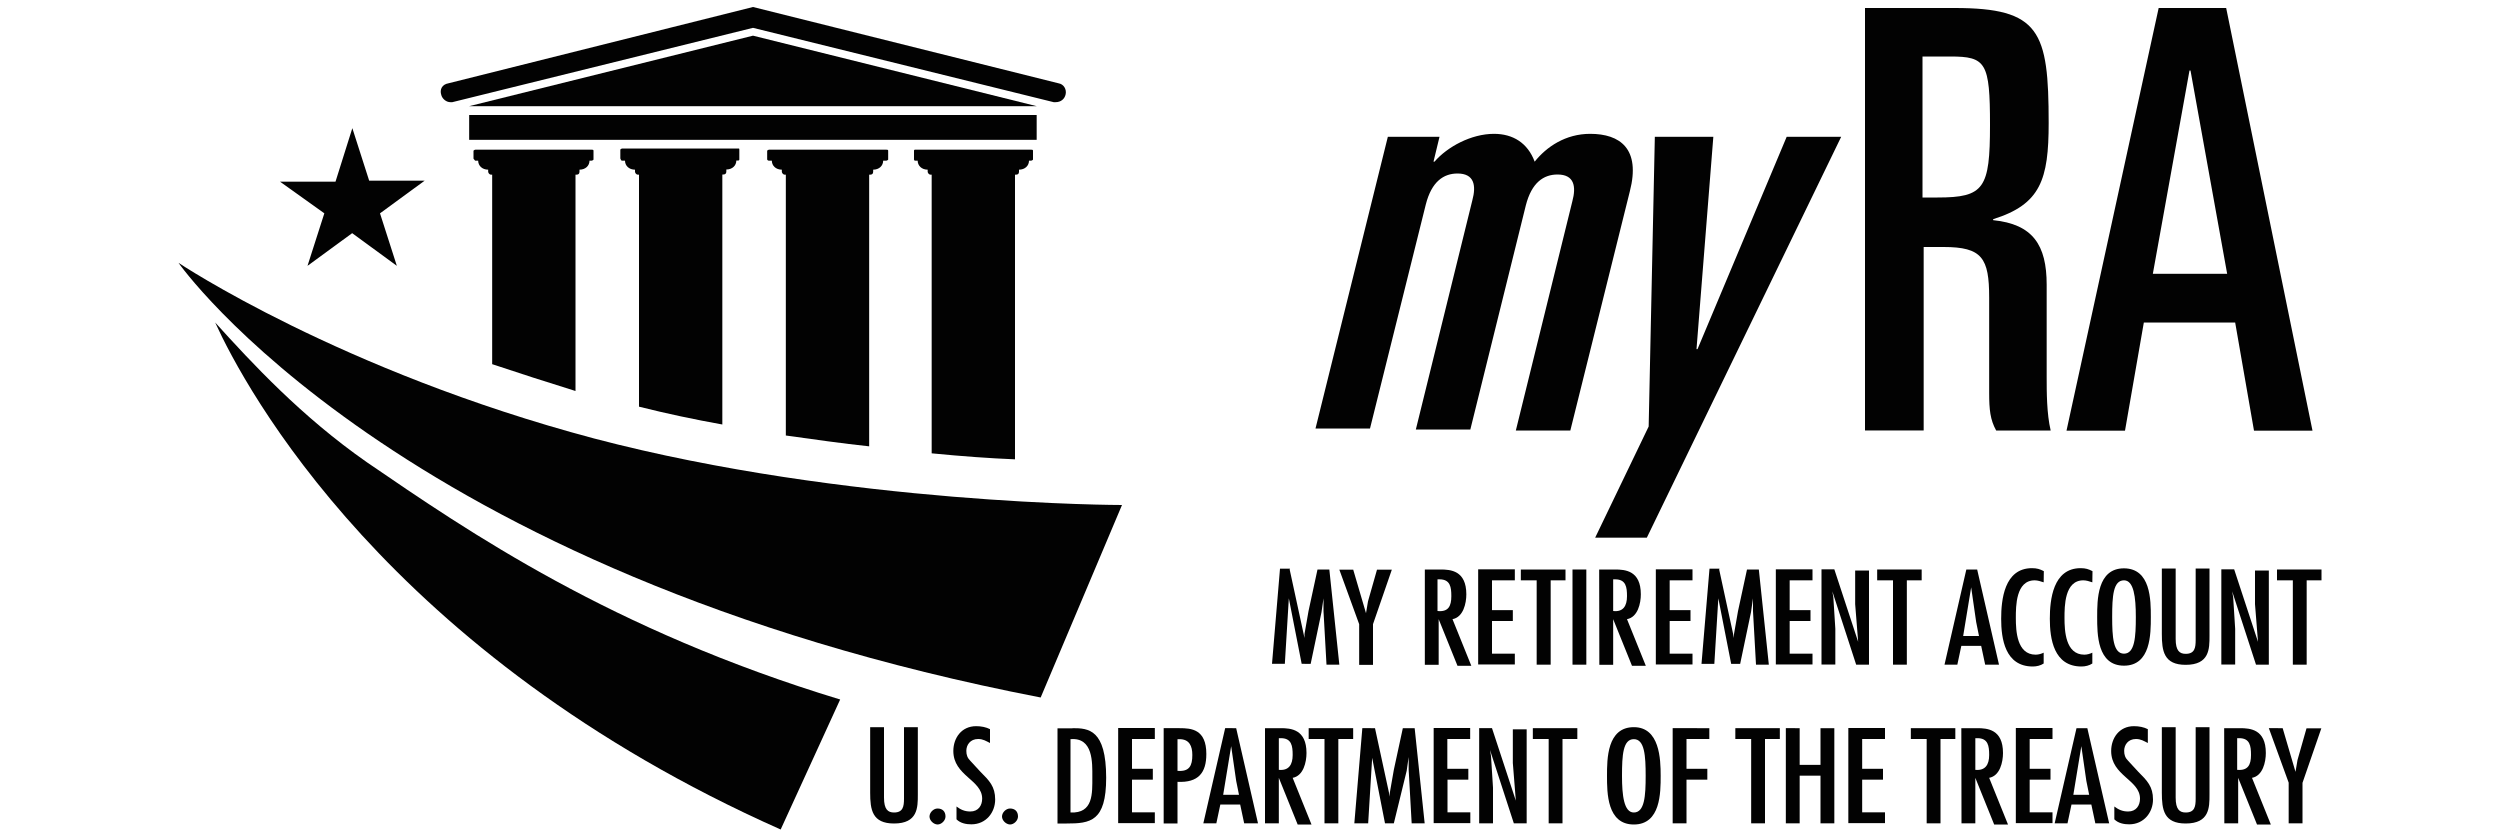 <?xml version="1.0" encoding="utf-8"?>
<!-- Generator: Adobe Illustrator 18.0.0, SVG Export Plug-In . SVG Version: 6.00 Build 0)  -->
<!DOCTYPE svg PUBLIC "-//W3C//DTD SVG 1.1//EN" "http://www.w3.org/Graphics/SVG/1.1/DTD/svg11.dtd">
<svg version="1.1" id="Layer_1" xmlns:sketch="http://www.bohemiancoding.com/sketch/ns"
	 xmlns="http://www.w3.org/2000/svg" xmlns:xlink="http://www.w3.org/1999/xlink" x="0px" y="0px" viewBox="0 0 1500 500"
	 enable-background="new 0 0 1500 500" xml:space="preserve">
<title>Imported Layers</title>
<desc>Created with Sketch.</desc>
<g id="Page-1" sketch:type="MSPage">
	<g id="Imported-Layers" transform="translate(1, 1)" sketch:type="MSLayerGroup">
		<path id="Fill-1" sketch:type="MSShapeGroup" fill="#020202" d="M831.7,81.1h31L859.1,96h0.6c7.7-8.9,22-16.7,35.7-16.7
			c11.3,0,20.2,5.4,24.4,16.7c7.1-8.9,18.5-16.7,33.3-16.7c17.9,0,30.4,8.9,23.8,34.5l-35.7,143.5h-32.7l33.9-137.5
			c2.4-8.9,1.2-16.1-8.9-16.1c-8.3,0-15.5,4.8-19,18.5l-33.3,134.5h-32.7l33.9-137.5c2.4-8.9,1.2-16.1-8.9-16.1
			c-8.3,0-15.5,4.8-19,18.5L821,256.1h-32.7L831.7,81.1"/>
		<path id="Fill-2" sketch:type="MSShapeGroup" fill="#020202" d="M991.9,81.1h35.1l-10.1,127.4h0.6L1071,81.1h32.7L987.1,321.6h-31
			l32.1-66.7L991.9,81.1"/>
		<path id="Fill-3" sketch:type="MSShapeGroup" fill="#020202" d="M1117.5,3.8h54.2c51.2,0,56.5,13.7,56.5,69
			c0,33.9-4.8,48.8-33.3,57.7v0.6c23.8,2.4,32.1,14.9,32.1,38.7v55.4c0,8.9,0,22,2.4,32.1h-32.7c-3.6-6.5-4.2-12.5-4.2-22.6v-57.1
			c0-23.8-4.2-30.4-27.4-30.4h-11.9v110.1H1118V3.8H1117.5z M1152.6,117.5h8.9c28,0,31.5-5.4,31.5-43.5c0-37.5-2.4-41.1-23.8-41.1
			h-16.7V117.5L1152.6,117.5z"/>
		<path id="Fill-4" sketch:type="MSShapeGroup" fill="#020202" d="M1294.2,3.8h40.5l51.8,253.6h-35.1l-11.3-64.9h-54.8l-11.3,64.9
			h-35.1L1294.2,3.8L1294.2,3.8z M1290.7,163.3h44.6l-22-122h-0.6L1290.7,163.3L1290.7,163.3z"/>
		<path id="Fill-5" sketch:type="MSShapeGroup" fill="#020202" d="M772.8,340.7l8.9,41.1l0,0v-2.4l2.4-13.7l5.4-25h7.1l6,57.1h-7.7
			l-1.2-21.4l-0.6-10.7v-7.7l0,0l-1.2,8.3l-6.5,31H780l-7.7-39.3l0,0l-2.4,39.3h-7.7l4.8-57.1h6"/>
		<path id="Fill-6" sketch:type="MSShapeGroup" fill="#020202" d="M810.9,340.7l7.7,26.2l0,0l1.2-7.1l5.4-19h8.9l-11.3,32.7v24.4
			h-8.3v-24.4l-11.9-32.7H810.9"/>
		<path id="Fill-7" sketch:type="MSShapeGroup" fill="#020202" d="M853.8,340.7h9.5c6,0,15.5,0.6,15.5,14.9c0,5.4-1.8,13.7-8.3,14.9
			l11.3,28h-8.3l-11.3-28l0,0v27.4h-8.3V340.7L853.8,340.7z M869.8,356.7c0-5.4-0.6-10.1-7.1-10.1h-1.2v19
			C868,366.3,869.8,362.7,869.8,356.7L869.8,356.7z"/>
		<path id="Fill-8" sketch:type="MSShapeGroup" fill="#020202" d="M907.9,340.7v6.5h-13.7v17.9h12.5v6.5h-12.5v19.6h13.7v6.5h-22
			v-57.1H907.9"/>
		<path id="Fill-9" sketch:type="MSShapeGroup" fill="#020202" d="M938.3,340.7v6.5h-8.9v50.6H921v-50.6h-9.5v-6.5H938.3"/>
		<path id="Fill-10" sketch:type="MSShapeGroup" fill="#020202" d="M942.5,340.7h8.3v57.1h-8.3V340.7z"/>
		<path id="Fill-11" sketch:type="MSShapeGroup" fill="#020202" d="M958.5,340.7h9.5c6,0,15.5,0.6,15.5,14.9
			c0,5.4-1.8,13.7-8.3,14.9l11.3,28h-8.3l-11.3-28l0,0v27.4h-8.3L958.5,340.7L958.5,340.7z M975.2,356.7c0-5.4-0.6-10.1-7.1-10.1
			h-1.2v19C972.8,366.3,975.2,362.7,975.2,356.7L975.2,356.7z"/>
		<path id="Fill-12" sketch:type="MSShapeGroup" fill="#020202" d="M1014.5,340.7v6.5h-13.7v17.9h12.5v6.5h-12.5v19.6h13.7v6.5h-22
			v-57.1H1014.5"/>
		<path id="Fill-13" sketch:type="MSShapeGroup" fill="#020202" d="M1030.5,340.7l8.9,41.1l0,0v-2.4l2.4-13.7l5.4-25h7.1l6,57.1
			h-7.7l-1.2-21.4l-0.6-10.7v-7.7l0,0l-1.2,8.3l-6.5,31h-5.4l-7.7-39.3l0,0l-2.4,39.3h-7.7l4.8-57.1h6"/>
		<path id="Fill-14" sketch:type="MSShapeGroup" fill="#020202" d="M1086.5,340.7v6.5h-13.7v17.9h12.5v6.5h-12.5v19.6h13.7v6.5h-22
			v-57.1H1086.5"/>
		<path id="Fill-15" sketch:type="MSShapeGroup" fill="#020202" d="M1099,357.3l1.2,19v21.4h-8.3v-57.1h7.7l14.3,43.5l0,0l-1.8-22.6
			v-20.2h8.3v56.5h-7.7l-14.3-44l0,0L1099,357.3"/>
		<path id="Fill-16" sketch:type="MSShapeGroup" fill="#020202" d="M1152,340.7v6.5h-8.9v50.6h-8.3v-50.6h-9.5v-6.5H1152"/>
		<path id="Fill-17" sketch:type="MSShapeGroup" fill="#020202" d="M1185.3,340.7l13.1,57.1h-8.3l-2.4-11.3h-11.9l-2.4,11.3h-7.7
			l13.1-57.1H1185.3L1185.3,340.7z M1184.7,372.2l-3-20.8l0,0l-4.8,29.2h9.5L1184.7,372.2L1184.7,372.2z"/>
		<path id="Fill-18" sketch:type="MSShapeGroup" fill="#020202" d="M1225.2,348.4c-1.8-0.6-3.6-1.2-5.4-1.2
			c-11.3,0-11.3,15.5-11.3,22.6c0,7.7,0.6,22,11.9,22c1.8,0,3.6-0.6,4.8-1.2v6.5c-1.8,1.2-4.2,1.8-6.5,1.8c-16.7,0-19-16.7-19-28.6
			c0-11.3,1.8-30.4,18.5-30.4c3,0,4.8,0.6,7.1,1.8L1225.2,348.4"/>
		<path id="Fill-19" sketch:type="MSShapeGroup" fill="#020202" d="M1254.4,348.4c-1.8-0.6-3.6-1.2-5.4-1.2
			c-11.3,0-11.3,15.5-11.3,22.6c0,7.7,0.6,22,11.9,22c1.8,0,3.6-0.6,4.8-1.2v6.5c-1.8,1.2-4.2,1.8-6.5,1.8c-16.7,0-19-16.7-19-28.6
			c0-11.3,1.8-30.4,18.5-30.4c3,0,4.8,0.6,7.1,1.8L1254.4,348.4"/>
		<path id="Fill-20" sketch:type="MSShapeGroup" fill="#020202" d="M1289.5,369.2c0,10.1,0,29.2-16.1,29.2s-16.1-19-16.1-29.2
			s0-29.2,16.1-29.2C1289.5,340.1,1289.5,359.1,1289.5,369.2L1289.5,369.2z M1266.3,369.2c0,11.9,0.6,22,7.1,22
			c6.5,0,7.1-10.1,7.1-22c0-11.9-1.2-22-7.1-22C1266.9,347.2,1266.3,356.7,1266.3,369.2L1266.3,369.2z"/>
		<path id="Fill-21" sketch:type="MSShapeGroup" fill="#020202" d="M1304.4,340.7v41.7c0,7.1,2.4,8.9,6,8.9c5.4,0,6-3.6,6-8.3v-42.9
			h8.3v40.5c0,7.7,0,17.3-14.3,17.3c-13.1,0-14.3-8.3-14.3-18.5v-39.3h8.3"/>
		<path id="Fill-22" sketch:type="MSShapeGroup" fill="#020202" d="M1338.9,357.3l1.2,19v21.4h-8.3v-57.1h7.7l14.3,43.5l0,0
			l-1.8-22.6v-20.2h8.3v56.5h-7.7l-14.3-44l0,0L1338.9,357.3"/>
		<path id="Fill-23" sketch:type="MSShapeGroup" fill="#020202" d="M1391.9,340.7v6.5h-8.9v50.6h-8.3v-50.6h-9.5v-6.5H1391.9"/>
		<path id="Fill-24" sketch:type="MSShapeGroup" fill="#020202" d="M529.4,435.9v41.7c0,7.1,2.4,8.9,6,8.9c5.4,0,6-3.6,6-8.3v-42.9
			h8.3v40.5c0,7.7,0,17.3-14.3,17.3c-13.1,0-14.3-8.3-14.3-18.5v-39.3h8.3"/>
		<path id="Fill-25" sketch:type="MSShapeGroup" fill="#020202" d="M556.7,488.9c0-2.4,2.4-4.8,4.8-4.8c3,0,4.8,1.8,4.8,4.8
			c0,2.4-2.4,4.8-4.8,4.8C559.1,493.6,556.7,491.3,556.7,488.9"/>
		<path id="Fill-26" sketch:type="MSShapeGroup" fill="#020202" d="M593,444.8c-2.4-1.2-4.2-2.4-7.1-2.4c-4.8,0-7.1,3.6-7.1,7.1
			c0,2.4,0.6,4.2,2.4,6l6,6.5c5.4,5.4,8.9,8.9,8.9,16.7c0,7.7-5.4,14.9-14.3,14.9c-3,0-6.5-0.6-8.9-3v-7.7c2.4,1.8,4.8,3,8.3,3
			c4.8,0,7.1-3.6,7.1-7.7c0-11.3-17.3-13.7-17.3-28.6c0-7.7,4.8-14.9,13.7-14.9c3,0,6,0.6,8.3,1.8L593,444.8"/>
		<path id="Fill-27" sketch:type="MSShapeGroup" fill="#020202" d="M600.2,488.9c0-2.4,2.4-4.8,4.8-4.8c3,0,4.8,1.8,4.8,4.8
			c0,2.4-2.4,4.8-4.8,4.8C602.6,493.6,600.2,491.3,600.2,488.9"/>
		<path id="Fill-28" sketch:type="MSShapeGroup" fill="#020202" d="M642.5,435.9c9.5,0,20.2,0.6,20.2,29.8
			c0,26.2-9.5,27.4-23.8,27.4h-5.4v-57.1H642.5L642.5,435.9z M641.3,442.5v44c13.7,0.6,13.1-11.3,13.1-21.4
			C654.4,456.7,655,441.3,641.3,442.5L641.3,442.5z"/>
		<path id="Fill-29" sketch:type="MSShapeGroup" fill="#020202" d="M691.9,435.9v6.5h-13.7v17.9h12.5v6.5h-12.5v19.6h13.7v6.5h-22
			v-57.1H691.9"/>
		<path id="Fill-30" sketch:type="MSShapeGroup" fill="#020202" d="M697.2,493v-57.1h9.5c7.1,0,16.1,0.6,16.1,15.5
			c0,11.3-4.8,17.3-17.3,16.7v25H697.2L697.2,493z M705.5,442.5v19c7.1,0.6,8.9-3,8.9-9.5c0-5.4-1.8-9.5-7.7-9.5H705.5L705.5,442.5z
			"/>
		<path id="Fill-31" sketch:type="MSShapeGroup" fill="#020202" d="M740.7,435.9l13.1,57.1h-8.3l-2.4-11.3h-11.9l-2.4,11.3H721
			l13.1-57.1H740.7L740.7,435.9z M740.7,467.5l-3-20.8l0,0l-4.8,29.2h9.5L740.7,467.5L740.7,467.5z"/>
		<path id="Fill-32" sketch:type="MSShapeGroup" fill="#020202" d="M757.9,435.9h9.5c6,0,15.5,0.6,15.5,14.9
			c0,5.4-1.8,13.7-8.3,14.9l11.3,28h-8.3l-11.3-28l0,0V493h-8.3V435.9L757.9,435.9z M774.6,452c0-5.4-0.6-10.1-7.1-10.1h-1.2v19
			C772.2,461.5,774.6,457.9,774.6,452L774.6,452z"/>
		<path id="Fill-33" sketch:type="MSShapeGroup" fill="#020202" d="M810.9,435.9v6.5H802V493h-8.3v-50.6h-9.5v-6.5H810.9"/>
		<path id="Fill-34" sketch:type="MSShapeGroup" fill="#020202" d="M824,435.9l8.9,41.1l0,0v-2.4l2.4-13.7l5.4-25h7.1l6,57.1H846
			l-1.2-21.4l-0.6-10.7v-7.7l0,0l-1.2,8.3l-7.7,31.5H830l-7.7-39.3l0,0l-2.4,39.3h-8.3l4.8-57.1H824"/>
		<path id="Fill-35" sketch:type="MSShapeGroup" fill="#020202" d="M881.1,435.9v6.5h-13.7v17.9H880v6.5h-12.5v19.6h13.7v6.5h-22
			v-57.1H881.1"/>
		<path id="Fill-36" sketch:type="MSShapeGroup" fill="#020202" d="M893.6,452.6l1.2,19V493h-8.3v-57.1h7.7l14.3,43.5l0,0l-1.8-22.6
			v-20.2h8.3V493h-7.7L893,449l0,0L893.6,452.6"/>
		<path id="Fill-37" sketch:type="MSShapeGroup" fill="#020202" d="M945.4,435.9v6.5h-8.9V493h-8.3v-50.6h-9.5v-6.5H945.4"/>
		<path id="Fill-38" sketch:type="MSShapeGroup" fill="#020202" d="M995.4,464.5c0,10.1,0,29.2-16.1,29.2s-16.1-19-16.1-29.2
			c0-10.1,0-29.2,16.1-29.2C994.8,435.3,995.4,454.4,995.4,464.5L995.4,464.5z M972.2,464.5c0,11.9,1.2,22,7.1,22
			c6.5,0,7.1-10.1,7.1-22c0-11.9-0.6-22-7.1-22S972.2,452,972.2,464.5L972.2,464.5z"/>
		<path id="Fill-39" sketch:type="MSShapeGroup" fill="#020202" d="M1024.6,435.9v6.5h-13.7v17.9h12.5v6.5h-12.5V493h-8.3v-57.1
			H1024.6"/>
		<path id="Fill-40" sketch:type="MSShapeGroup" fill="#020202" d="M1066.9,435.9v6.5h-8.9V493h-8.3v-50.6h-9.5v-6.5H1066.9"/>
		<path id="Fill-41" sketch:type="MSShapeGroup" fill="#020202" d="M1078.8,435.9v22h12.5v-22h8.3V493h-8.3v-28.6h-12.5V493h-8.3
			v-57.1H1078.8"/>
		<path id="Fill-42" sketch:type="MSShapeGroup" fill="#020202" d="M1130,435.9v6.5h-13.7v17.9h12.5v6.5h-12.5v19.6h13.7v6.5h-22
			v-57.1H1130"/>
		<path id="Fill-43" sketch:type="MSShapeGroup" fill="#020202" d="M1172.2,435.9v6.5h-8.9V493h-8.3v-50.6h-9.5v-6.5H1172.2"/>
		<path id="Fill-44" sketch:type="MSShapeGroup" fill="#020202" d="M1175.8,435.9h9.5c6,0,15.5,0.6,15.5,14.9
			c0,5.4-1.8,13.7-8.3,14.9l11.3,28h-8.3l-11.3-28l0,0V493h-8.3L1175.8,435.9L1175.8,435.9z M1192.5,452c0-5.4-0.6-10.1-7.1-10.1
			h-1.2v19C1190.1,461.5,1192.5,457.9,1192.5,452L1192.5,452z"/>
		<path id="Fill-45" sketch:type="MSShapeGroup" fill="#020202" d="M1230.5,435.9v6.5h-13.7v17.9h12.5v6.5h-12.5v19.6h13.7v6.5h-22
			v-57.1H1230.5"/>
		<path id="Fill-46" sketch:type="MSShapeGroup" fill="#020202" d="M1251.4,435.9l13.1,57.1h-8.3l-2.4-11.3h-11.9l-2.4,11.3h-7.7
			l13.1-57.1H1251.4L1251.4,435.9z M1250.8,467.5l-3-20.8l0,0l-4.8,29.2h9.5L1250.8,467.5L1250.8,467.5z"/>
		<path id="Fill-47" sketch:type="MSShapeGroup" fill="#020202" d="M1287.7,444.8c-2.4-1.2-4.2-2.4-7.1-2.4c-4.8,0-7.1,3.6-7.1,7.1
			c0,2.4,0.6,4.2,2.4,6l6,6.5c5.4,5.4,8.9,8.9,8.9,16.7c0,7.7-5.4,14.9-14.3,14.9c-3,0-6.5-0.6-8.9-3v-7.7c2.4,1.8,4.8,3,8.3,3
			c4.8,0,7.1-3.6,7.1-7.7c0-11.3-17.3-13.7-17.3-28.6c0-7.7,4.8-14.9,13.7-14.9c3,0,6,0.6,8.3,1.8V444.8"/>
		<path id="Fill-48" sketch:type="MSShapeGroup" fill="#020202" d="M1304.4,435.9v41.7c0,7.1,2.4,8.9,6,8.9c5.4,0,6-3.6,6-8.3v-42.9
			h8.3v40.5c0,7.7,0,17.3-14.3,17.3c-13.1,0-14.3-8.3-14.3-18.5v-39.3h8.3"/>
		<path id="Fill-49" sketch:type="MSShapeGroup" fill="#020202" d="M1333.5,435.9h9.5c6,0,15.5,0.6,15.5,14.9
			c0,5.4-1.8,13.7-8.3,14.9l11.3,28h-8.3l-11.3-28l0,0V493h-8.3L1333.5,435.9L1333.5,435.9z M1349.6,452c0-5.4-0.6-10.1-7.1-10.1
			h-1.2v19C1347.8,461.5,1349.6,457.9,1349.6,452L1349.6,452z"/>
		<path id="Fill-50" sketch:type="MSShapeGroup" fill="#020202" d="M1368.6,435.9l7.7,26.2l0,0l1.2-7.1l5.4-19h8.9l-11.3,32.7V493
			h-8.3v-24.4l-11.9-32.7H1368.6"/>
		<path id="Fill-51" sketch:type="MSShapeGroup" fill="#020202" d="M193.6,127l-10.1,31.5l26.8-19.6l26.8,19.6L227,127l26.8-19.6
			h-33.3l-10.1-31.5l-10.1,32.1h-33.3L193.6,127"/>
		<path id="Fill-52" sketch:type="MSShapeGroup" fill="#020202" d="M450.8,20.4L450.8,20.4L280.5,62.7H621L450.8,20.4"/>
		<path id="Fill-53" sketch:type="MSShapeGroup" fill="#020202" d="M269.2,60.3c0.6,0,1.2,0,1.2,0l180.4-44.6l180.4,44.6
			c0.6,0,1.2,0,1.2,0c3,0,5.4-1.8,6-4.8c0.6-3-1.2-6-4.2-6.5L450.8,3.2L268,49c-3.6,0.6-5.4,3.6-4.2,7.1
			C264.5,58.5,266.9,60.3,269.2,60.3"/>
		<path id="Fill-54" sketch:type="MSShapeGroup" fill="#020202" d="M345.4,82.9H621V68H280.5v14.9H345.4"/>
		<path id="Fill-55" sketch:type="MSShapeGroup" fill="#020202" d="M460.3,95.4h1.8c0,3,2.4,5.4,6,5.4v1.2c0,0.6,0.6,1.8,1.8,1.8
			h0.6v156.5c17.3,2.4,33.9,4.8,50,6.5V103.8h0.6c1.2,0,1.8-0.6,1.8-1.8v-1.2c3.6,0,6-2.4,6-5.4h1.8c0.6,0,1.2-0.6,1.2-0.6v-5.4
			c0-0.6-0.6-0.6-1.2-0.6h-70.2c-0.6,0-1.2,0.6-1.2,0.6v4.8C459.1,94.8,459.7,95.4,460.3,95.4"/>
		<path id="Fill-56" sketch:type="MSShapeGroup" fill="#020202" d="M547.8,95.4h1.8c0,3,2.4,5.4,6,5.4v1.2c0,0.6,0.6,1.8,1.8,1.8
			h0.6V271c18.5,1.8,35.1,3,50,3.6V103.8h0.6c1.2,0,1.8-0.6,1.8-1.8v-1.2c3.6,0,6-2.4,6-5.4h1.2c0.6,0,1.2-0.6,1.2-0.6v-5.4
			c0-0.6-0.6-0.6-1.2-0.6h-69.6c-0.6,0-0.6,0.6-0.6,0.6v4.8C547.2,94.8,547.8,95.4,547.8,95.4"/>
		<path id="Fill-57" sketch:type="MSShapeGroup" fill="#020202" d="M284.1,95.4h1.8c0,3,2.4,5.4,6,5.4v1.2c0,0.6,0.6,1.8,1.8,1.8
			h0.6v113.7c16.1,5.4,32.7,10.7,50,16.1V103.8h0.6c1.2,0,1.8-0.6,1.8-1.8v-1.2c3.6,0,6-2.4,6-5.4h1.2c0.6,0,1.2-0.6,1.2-0.6v-5.4
			c0-0.6-0.6-0.6-1.2-0.6h-69.6c-0.6,0-1.2,0.6-1.2,0.6v4.8C283.5,94.8,284.1,95.4,284.1,95.4"/>
		<path id="Fill-58" sketch:type="MSShapeGroup" fill="#020202" d="M372.2,95.4h1.8c0,3,2.4,5.4,6,5.4v1.2c0,0.6,0.6,1.8,1.8,1.8
			h0.6V243c16.7,4.2,33.3,7.7,50,10.7v-150h0.6c1.2,0,1.8-0.6,1.8-1.8v-1.2c3.6,0,6-2.4,6-5.4h1.2c0.6,0,0.6-0.6,0.6-0.6v-5.4
			c0-1.2,0-1.2-0.6-1.2h-69.6c-0.6,0-1.2,0.6-1.2,0.6v5.4C371.6,94.8,371.6,95.4,372.2,95.4"/>
		<path id="Fill-59" sketch:type="MSShapeGroup" fill="#020202" d="M219.2,276.4c-39.3-27.4-69-59.5-91.1-83.9
			c17.9,39.3,103.6,199.4,339.3,304.2l35.7-78C365.7,377,280,318,219.2,276.4"/>
		<path id="Fill-60" sketch:type="MSShapeGroup" fill="#020202" d="M623.4,417.5L672.2,302c0,0-164.9,0-316.7-39.9
			c-152.4-40.5-249.4-105.4-249.4-105.4S235.9,342.5,623.4,417.5"/>
	</g>
</g>
</svg>
